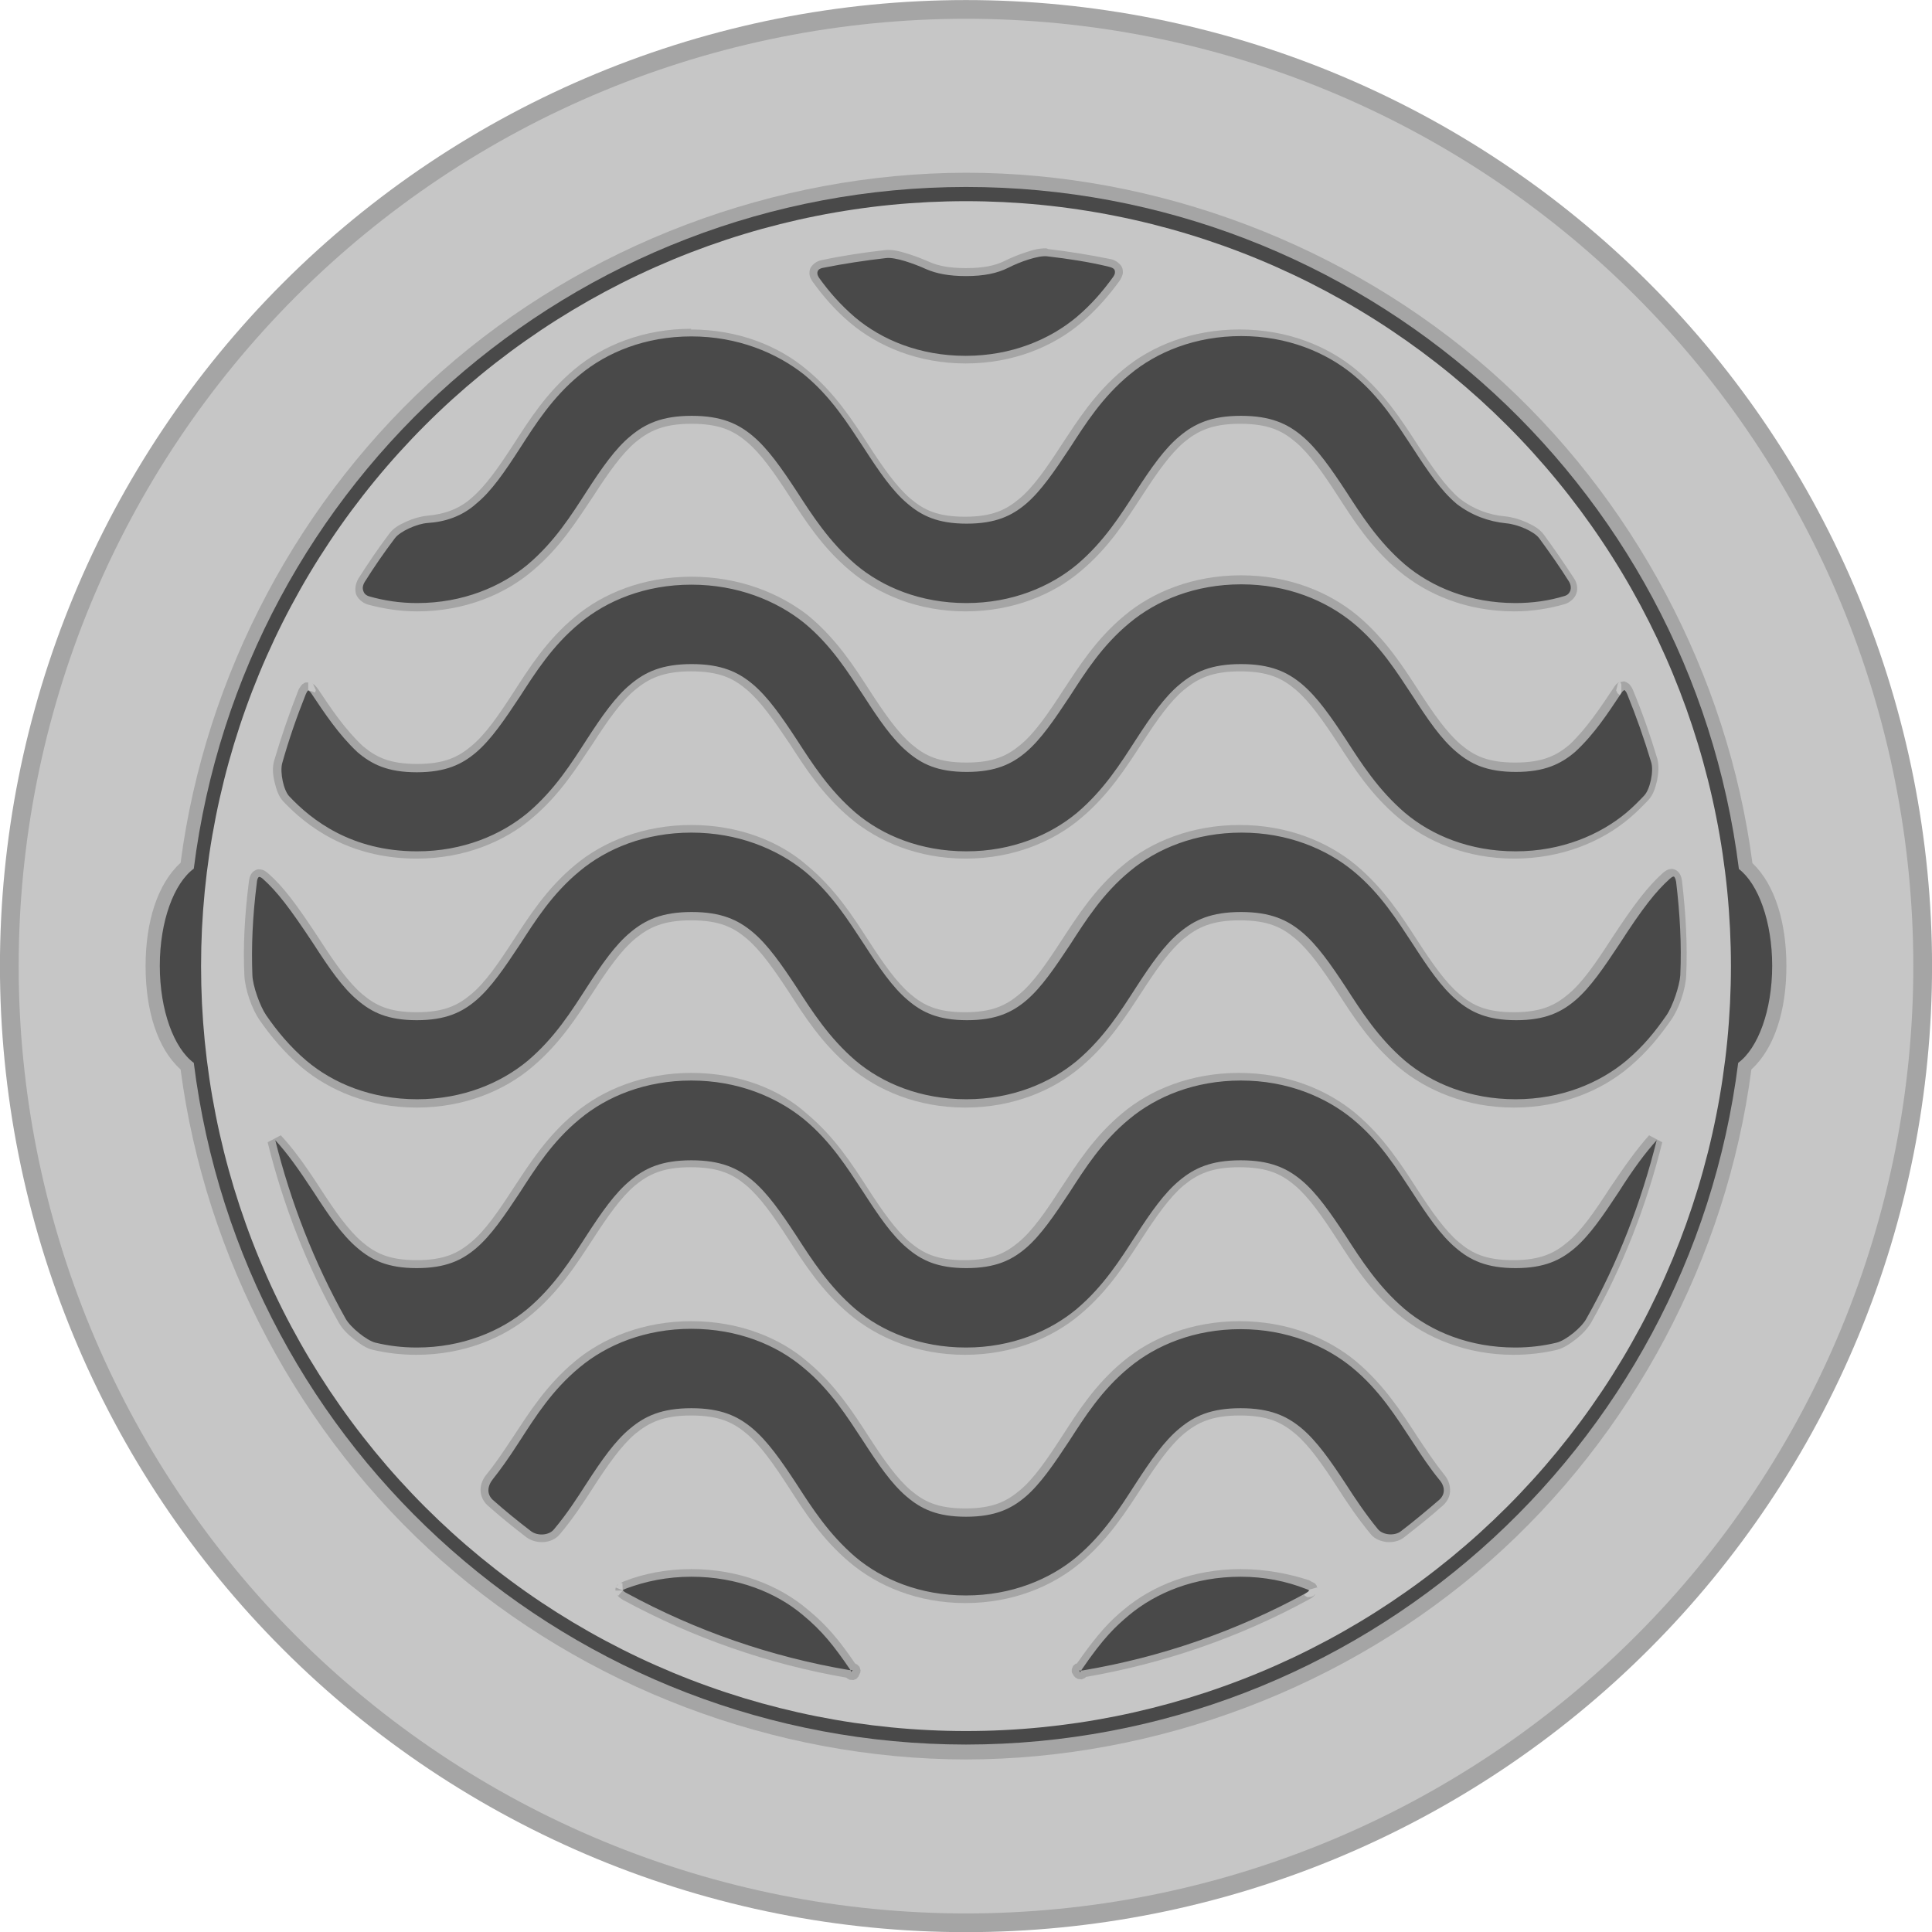 <svg xmlns="http://www.w3.org/2000/svg" xmlns:xlink="http://www.w3.org/1999/xlink" width="500" zoomAndPan="magnify" viewBox="0 0 375 375" height="500" preserveAspectRatio="xMidYMid meet" version="1.0"><path fill="#a5a5a5" d="M 375.008 187.52 C 375.008 190.59 374.934 193.656 374.781 196.723 C 374.633 199.785 374.406 202.844 374.105 205.898 C 373.805 208.953 373.43 212 372.977 215.035 C 372.527 218.07 372.004 221.094 371.406 224.102 C 370.805 227.113 370.133 230.105 369.387 233.082 C 368.641 236.059 367.824 239.016 366.934 241.953 C 366.043 244.887 365.082 247.801 364.047 250.691 C 363.012 253.578 361.91 256.441 360.734 259.277 C 359.559 262.113 358.316 264.918 357.004 267.691 C 355.691 270.465 354.312 273.207 352.867 275.91 C 351.422 278.617 349.906 281.289 348.332 283.918 C 346.754 286.551 345.109 289.145 343.406 291.695 C 341.703 294.246 339.934 296.754 338.105 299.219 C 336.277 301.684 334.391 304.102 332.445 306.477 C 330.496 308.848 328.496 311.172 326.434 313.445 C 324.371 315.719 322.258 317.938 320.086 320.109 C 317.918 322.277 315.695 324.395 313.422 326.457 C 311.148 328.516 308.824 330.52 306.453 332.465 C 304.082 334.414 301.664 336.301 299.199 338.129 C 296.734 339.957 294.223 341.723 291.672 343.43 C 289.121 345.133 286.531 346.773 283.898 348.352 C 281.266 349.93 278.598 351.441 275.891 352.887 C 273.184 354.336 270.441 355.715 267.668 357.027 C 264.895 358.34 262.09 359.582 259.254 360.758 C 256.418 361.93 253.559 363.035 250.668 364.066 C 247.777 365.102 244.867 366.062 241.93 366.957 C 238.992 367.848 236.035 368.664 233.059 369.41 C 230.082 370.156 227.09 370.828 224.078 371.426 C 221.07 372.023 218.047 372.551 215.012 373 C 211.977 373.449 208.93 373.824 205.879 374.125 C 202.824 374.426 199.766 374.652 196.699 374.805 C 193.633 374.953 190.566 375.027 187.5 375.027 C 184.43 375.027 181.363 374.953 178.297 374.805 C 175.234 374.652 172.172 374.426 169.121 374.125 C 166.066 373.824 163.02 373.449 159.984 373 C 156.949 372.551 153.926 372.023 150.918 371.426 C 147.906 370.828 144.914 370.156 141.938 369.41 C 138.961 368.664 136.004 367.848 133.066 366.957 C 130.133 366.062 127.219 365.102 124.328 364.066 C 121.438 363.035 118.578 361.93 115.742 360.758 C 112.906 359.582 110.102 358.34 107.328 357.027 C 104.555 355.715 101.812 354.336 99.109 352.887 C 96.402 351.441 93.73 349.93 91.102 348.352 C 88.469 346.773 85.875 345.133 83.324 343.43 C 80.773 341.723 78.266 339.957 75.801 338.129 C 73.336 336.301 70.918 334.414 68.543 332.465 C 66.172 330.52 63.848 328.516 61.574 326.457 C 59.301 324.395 57.078 322.277 54.91 320.109 C 52.738 317.938 50.625 315.719 48.562 313.445 C 46.504 311.172 44.5 308.848 42.551 306.477 C 40.605 304.102 38.719 301.684 36.891 299.219 C 35.062 296.754 33.297 294.246 31.59 291.695 C 29.887 289.145 28.246 286.551 26.668 283.918 C 25.09 281.289 23.578 278.617 22.129 275.91 C 20.684 273.207 19.305 270.465 17.992 267.691 C 16.68 264.918 15.438 262.113 14.262 259.277 C 13.09 256.441 11.984 253.578 10.949 250.691 C 9.918 247.801 8.953 244.887 8.062 241.953 C 7.172 239.016 6.355 236.059 5.609 233.082 C 4.863 230.105 4.191 227.113 3.594 224.102 C 2.992 221.094 2.469 218.07 2.02 215.035 C 1.57 212 1.195 208.953 0.895 205.898 C 0.594 202.844 0.367 199.785 0.215 196.723 C 0.066 193.656 -0.012 190.59 -0.012 187.52 C -0.012 184.453 0.066 181.387 0.215 178.32 C 0.367 175.254 0.594 172.195 0.895 169.141 C 1.195 166.086 1.57 163.043 2.02 160.008 C 2.469 156.973 2.992 153.949 3.594 150.938 C 4.191 147.93 4.863 144.938 5.609 141.961 C 6.355 138.984 7.172 136.027 8.062 133.09 C 8.953 130.152 9.918 127.238 10.949 124.352 C 11.984 121.461 13.09 118.598 14.262 115.766 C 15.438 112.93 16.68 110.125 17.992 107.352 C 19.305 104.574 20.684 101.836 22.129 99.129 C 23.578 96.422 25.09 93.754 26.668 91.121 C 28.246 88.488 29.887 85.898 31.59 83.348 C 33.297 80.793 35.062 78.285 36.891 75.82 C 38.719 73.355 40.605 70.938 42.551 68.566 C 44.5 66.195 46.504 63.871 48.562 61.598 C 50.625 59.324 52.738 57.102 54.91 54.934 C 57.078 52.762 59.301 50.645 61.574 48.586 C 63.848 46.523 66.172 44.52 68.543 42.574 C 70.918 40.629 73.336 38.738 75.801 36.91 C 78.266 35.086 80.773 33.316 83.324 31.613 C 85.875 29.906 88.469 28.266 91.102 26.688 C 93.73 25.109 96.402 23.598 99.109 22.152 C 101.812 20.707 104.555 19.328 107.328 18.016 C 110.102 16.703 112.906 15.461 115.742 14.285 C 118.578 13.109 121.438 12.008 124.328 10.973 C 127.219 9.938 130.133 8.977 133.066 8.086 C 136.004 7.195 138.961 6.375 141.938 5.633 C 144.914 4.887 147.906 4.215 150.918 3.613 C 153.926 3.016 156.949 2.492 159.984 2.043 C 163.02 1.59 166.066 1.215 169.121 0.914 C 172.172 0.613 175.234 0.387 178.297 0.238 C 181.363 0.086 184.43 0.012 187.5 0.012 C 190.566 0.012 193.633 0.086 196.699 0.238 C 199.766 0.387 202.824 0.613 205.879 0.914 C 208.93 1.215 211.977 1.59 215.012 2.043 C 218.047 2.492 221.07 3.016 224.078 3.613 C 227.09 4.215 230.082 4.887 233.059 5.633 C 236.035 6.375 238.992 7.195 241.93 8.086 C 244.867 8.977 247.777 9.938 250.668 10.973 C 253.559 12.008 256.418 13.109 259.254 14.285 C 262.09 15.461 264.895 16.703 267.668 18.016 C 270.441 19.328 273.184 20.707 275.891 22.152 C 278.598 23.598 281.266 25.109 283.898 26.688 C 286.531 28.266 289.121 29.906 291.672 31.613 C 294.223 33.316 296.734 35.086 299.199 36.91 C 301.664 38.738 304.082 40.629 306.453 42.574 C 308.824 44.52 311.148 46.523 313.422 48.586 C 315.695 50.648 317.918 52.762 320.086 54.934 C 322.258 57.102 324.371 59.324 326.434 61.598 C 328.496 63.871 330.496 66.195 332.445 68.566 C 334.391 70.938 336.277 73.355 338.105 75.82 C 339.934 78.285 341.703 80.793 343.406 83.348 C 345.109 85.898 346.754 88.488 348.332 91.121 C 349.906 93.754 351.422 96.422 352.867 99.129 C 354.312 101.836 355.691 104.574 357.004 107.352 C 358.316 110.125 359.559 112.93 360.734 115.766 C 361.91 118.598 363.012 121.461 364.047 124.352 C 365.082 127.238 366.043 130.152 366.934 133.09 C 367.824 136.027 368.641 138.984 369.387 141.961 C 370.133 144.938 370.805 147.93 371.406 150.938 C 372.004 153.949 372.527 156.973 372.977 160.008 C 373.43 163.043 373.805 166.086 374.105 169.141 C 374.406 172.195 374.633 175.254 374.781 178.32 C 374.934 181.387 375.008 184.453 375.008 187.52 Z M 375.008 187.52 " fill-opacity="1" fill-rule="nonzero"/><path fill="#c6c6c6" d="M 371.371 187.52 C 371.371 190.531 371.301 193.535 371.152 196.543 C 371.004 199.547 370.781 202.547 370.488 205.543 C 370.191 208.539 369.824 211.523 369.383 214.5 C 368.941 217.477 368.426 220.441 367.84 223.391 C 367.254 226.344 366.594 229.277 365.863 232.199 C 365.133 235.117 364.328 238.016 363.457 240.895 C 362.582 243.777 361.637 246.633 360.625 249.465 C 359.609 252.301 358.527 255.105 357.375 257.887 C 356.227 260.668 355.004 263.418 353.719 266.137 C 352.434 268.855 351.078 271.543 349.66 274.199 C 348.242 276.852 346.762 279.469 345.211 282.051 C 343.664 284.633 342.055 287.172 340.383 289.676 C 338.711 292.176 336.98 294.637 335.188 297.055 C 333.395 299.473 331.543 301.844 329.637 304.168 C 327.727 306.496 325.762 308.773 323.742 311.004 C 321.719 313.234 319.645 315.41 317.516 317.539 C 315.391 319.668 313.211 321.742 310.98 323.762 C 308.75 325.781 306.473 327.75 304.148 329.656 C 301.82 331.566 299.449 333.418 297.031 335.211 C 294.617 337.004 292.156 338.734 289.652 340.406 C 287.152 342.078 284.609 343.688 282.027 345.234 C 279.449 346.781 276.832 348.266 274.176 349.684 C 271.523 351.102 268.836 352.453 266.113 353.742 C 263.395 355.027 260.645 356.246 257.863 357.398 C 255.086 358.551 252.277 359.633 249.445 360.645 C 246.609 361.66 243.754 362.605 240.875 363.477 C 237.996 364.352 235.094 365.152 232.176 365.883 C 229.258 366.617 226.32 367.273 223.371 367.863 C 220.418 368.449 217.457 368.965 214.477 369.406 C 211.5 369.848 208.516 370.215 205.52 370.508 C 202.527 370.805 199.527 371.027 196.52 371.172 C 193.516 371.32 190.508 371.395 187.5 371.395 C 184.488 371.395 181.48 371.32 178.477 371.172 C 175.469 371.027 172.469 370.805 169.477 370.508 C 166.48 370.215 163.496 369.848 160.52 369.406 C 157.543 368.965 154.578 368.449 151.625 367.863 C 148.676 367.273 145.738 366.617 142.82 365.883 C 139.902 365.152 137.004 364.352 134.121 363.477 C 131.242 362.605 128.387 361.66 125.555 360.645 C 122.719 359.633 119.914 358.551 117.133 357.398 C 114.352 356.246 111.602 355.027 108.883 353.742 C 106.16 352.453 103.477 351.102 100.82 349.684 C 98.168 348.266 95.551 346.781 92.969 345.234 C 90.387 343.688 87.844 342.078 85.344 340.406 C 82.84 338.734 80.383 337.004 77.965 335.211 C 75.547 333.418 73.176 331.566 70.852 329.656 C 68.523 327.75 66.246 325.781 64.016 323.762 C 61.785 321.742 59.609 319.668 57.48 317.539 C 55.352 315.41 53.277 313.234 51.258 311.004 C 49.234 308.773 47.27 306.496 45.363 304.168 C 43.453 301.844 41.602 299.473 39.809 297.055 C 38.016 294.637 36.285 292.176 34.613 289.676 C 32.941 287.172 31.332 284.633 29.785 282.051 C 28.238 279.469 26.754 276.852 25.336 274.199 C 23.918 271.543 22.566 268.855 21.277 266.137 C 19.992 263.418 18.773 260.668 17.621 257.887 C 16.469 255.105 15.387 252.301 14.371 249.465 C 13.359 246.633 12.414 243.777 11.543 240.895 C 10.668 238.016 9.867 235.117 9.133 232.199 C 8.402 229.277 7.746 226.344 7.156 223.391 C 6.57 220.441 6.055 217.477 5.613 214.5 C 5.172 211.523 4.805 208.539 4.508 205.543 C 4.215 202.547 3.992 199.547 3.844 196.543 C 3.699 193.535 3.625 190.531 3.625 187.52 C 3.625 184.512 3.699 181.504 3.844 178.5 C 3.992 175.492 4.215 172.492 4.508 169.496 C 4.805 166.504 5.172 163.516 5.613 160.539 C 6.055 157.562 6.57 154.602 7.156 151.648 C 7.746 148.695 8.402 145.762 9.133 142.844 C 9.867 139.922 10.668 137.023 11.543 134.145 C 12.414 131.266 13.359 128.41 14.371 125.574 C 15.387 122.742 16.469 119.934 17.621 117.156 C 18.773 114.375 19.992 111.625 21.277 108.902 C 22.566 106.184 23.918 103.496 25.336 100.844 C 26.754 98.188 28.238 95.57 29.785 92.988 C 31.332 90.41 32.941 87.867 34.613 85.367 C 36.285 82.863 38.016 80.402 39.809 77.988 C 41.602 75.57 43.453 73.199 45.363 70.871 C 47.27 68.547 49.234 66.27 51.258 64.039 C 53.277 61.809 55.352 59.629 57.48 57.5 C 59.609 55.375 61.785 53.301 64.016 51.277 C 66.246 49.258 68.523 47.293 70.852 45.383 C 73.176 43.477 75.547 41.625 77.965 39.832 C 80.383 38.039 82.84 36.305 85.344 34.633 C 87.844 32.961 90.387 31.352 92.969 29.805 C 95.551 28.258 98.168 26.777 100.82 25.359 C 103.477 23.938 106.16 22.586 108.883 21.301 C 111.602 20.012 114.352 18.793 117.133 17.645 C 119.914 16.492 122.719 15.41 125.555 14.395 C 128.387 13.383 131.242 12.438 134.121 11.562 C 137.004 10.691 139.902 9.887 142.82 9.156 C 145.738 8.426 148.676 7.766 151.625 7.18 C 154.578 6.594 157.543 6.078 160.52 5.637 C 163.496 5.195 166.48 4.828 169.477 4.531 C 172.469 4.238 175.469 4.016 178.477 3.867 C 181.48 3.719 184.488 3.645 187.5 3.645 C 190.508 3.645 193.516 3.719 196.52 3.867 C 199.527 4.016 202.527 4.238 205.52 4.531 C 208.516 4.828 211.5 5.195 214.477 5.637 C 217.457 6.078 220.418 6.594 223.371 7.18 C 226.32 7.766 229.258 8.426 232.176 9.156 C 235.094 9.887 237.996 10.691 240.875 11.562 C 243.754 12.438 246.609 13.383 249.445 14.395 C 252.277 15.41 255.086 16.492 257.863 17.645 C 260.645 18.793 263.395 20.012 266.113 21.301 C 268.836 22.586 271.523 23.938 274.176 25.359 C 276.832 26.777 279.449 28.258 282.027 29.805 C 284.609 31.352 287.152 32.961 289.652 34.633 C 292.156 36.305 294.617 38.039 297.031 39.832 C 299.449 41.625 301.82 43.473 304.148 45.383 C 306.473 47.293 308.75 49.258 310.98 51.277 C 313.211 53.301 315.391 55.375 317.516 57.5 C 319.645 59.629 321.719 61.809 323.742 64.039 C 325.762 66.27 327.727 68.547 329.637 70.871 C 331.543 73.199 333.395 75.57 335.188 77.988 C 336.98 80.402 338.711 82.863 340.383 85.367 C 342.055 87.867 343.664 90.41 345.211 92.988 C 346.762 95.57 348.242 98.188 349.66 100.844 C 351.078 103.496 352.434 106.184 353.719 108.902 C 355.004 111.625 356.227 114.375 357.375 117.156 C 358.527 119.934 359.609 122.742 360.625 125.574 C 361.637 128.41 362.582 131.266 363.457 134.145 C 364.328 137.023 365.133 139.922 365.863 142.844 C 366.594 145.762 367.254 148.695 367.84 151.648 C 368.426 154.602 368.941 157.562 369.383 160.539 C 369.824 163.516 370.191 166.504 370.488 169.496 C 370.781 172.492 371.004 175.492 371.152 178.5 C 371.301 181.504 371.371 184.512 371.371 187.52 Z M 371.371 187.52 " fill-opacity="1" fill-rule="nonzero"/><path fill="#a5a5a5" d="M 187.5 33.527 C 150.414 33.598 113.531 47.527 85.734 72.094 C 58.141 96.457 39.832 130.984 35.055 167.465 C 30.547 171.57 28.258 178.973 28.258 187.52 C 28.258 196.137 30.547 203.539 35.055 207.578 C 39.832 244.055 58.207 278.582 85.734 302.945 C 113.531 327.512 150.414 341.445 187.5 341.512 C 224.582 341.445 261.465 327.512 289.262 302.945 C 316.855 278.582 335.164 244.055 339.941 207.578 C 344.453 203.473 346.738 196.066 346.738 187.52 C 346.738 179.039 344.52 171.703 340.145 167.531 C 335.367 131.051 316.992 96.457 289.398 72.094 C 261.531 47.527 224.582 33.527 187.5 33.527 Z M 187.5 33.527 " fill-opacity="1" fill-rule="nonzero"/><path fill="#494949" d="M 187.5 36.289 C 111.379 36.355 47.168 93.094 37.613 168.609 C 33.777 171.434 31.016 178.77 31.016 187.453 C 31.016 196.137 33.777 203.473 37.613 206.297 C 47.102 281.879 111.309 338.551 187.5 338.617 C 263.621 338.551 327.828 281.812 337.383 206.297 C 341.223 203.473 343.98 196.137 343.98 187.453 C 343.98 178.906 341.289 171.57 337.52 168.676 C 328.027 93.094 263.754 36.289 187.5 36.289 Z M 187.5 36.289 " fill-opacity="1" fill-rule="nonzero"/><path fill="#c6c6c6" d="M 335.973 187.52 C 335.973 189.949 335.91 192.379 335.793 194.805 C 335.672 197.234 335.496 199.656 335.258 202.074 C 335.02 204.492 334.719 206.902 334.363 209.305 C 334.008 211.711 333.594 214.102 333.117 216.484 C 332.645 218.871 332.113 221.238 331.523 223.598 C 330.93 225.953 330.285 228.293 329.578 230.621 C 328.871 232.945 328.109 235.25 327.293 237.539 C 326.473 239.828 325.598 242.094 324.668 244.34 C 323.738 246.582 322.754 248.805 321.715 251 C 320.676 253.195 319.586 255.367 318.441 257.512 C 317.293 259.652 316.098 261.766 314.848 263.852 C 313.598 265.934 312.301 267.988 310.949 270.008 C 309.598 272.027 308.199 274.016 306.754 275.965 C 305.305 277.918 303.812 279.832 302.27 281.711 C 300.727 283.59 299.141 285.43 297.508 287.23 C 295.879 289.027 294.203 290.789 292.484 292.508 C 290.766 294.223 289.008 295.898 287.207 297.531 C 285.406 299.164 283.566 300.75 281.688 302.293 C 279.809 303.832 277.895 305.328 275.945 306.773 C 273.992 308.223 272.004 309.621 269.984 310.973 C 267.965 312.32 265.914 313.621 263.828 314.871 C 261.746 316.117 259.633 317.316 257.488 318.461 C 255.344 319.605 253.176 320.699 250.98 321.738 C 248.781 322.777 246.562 323.762 244.316 324.691 C 242.07 325.621 239.805 326.496 237.516 327.312 C 235.23 328.133 232.922 328.895 230.598 329.602 C 228.273 330.305 225.93 330.953 223.574 331.543 C 221.219 332.133 218.848 332.668 216.465 333.141 C 214.082 333.613 211.688 334.031 209.285 334.387 C 206.879 334.742 204.469 335.039 202.051 335.277 C 199.633 335.516 197.211 335.695 194.785 335.812 C 192.355 335.934 189.93 335.992 187.5 335.992 C 185.07 335.992 182.641 335.934 180.215 335.812 C 177.785 335.695 175.363 335.516 172.945 335.277 C 170.527 335.039 168.117 334.742 165.715 334.387 C 163.309 334.031 160.918 333.613 158.531 333.141 C 156.148 332.668 153.781 332.133 151.422 331.543 C 149.066 330.953 146.723 330.305 144.398 329.602 C 142.074 328.895 139.766 328.133 137.48 327.312 C 135.191 326.496 132.926 325.621 130.68 324.691 C 128.438 323.762 126.215 322.777 124.02 321.738 C 121.82 320.699 119.652 319.605 117.508 318.461 C 115.367 317.316 113.254 316.117 111.168 314.871 C 109.086 313.621 107.031 312.32 105.012 310.973 C 102.992 309.621 101.004 308.223 99.055 306.773 C 97.102 305.328 95.188 303.832 93.309 302.293 C 91.43 300.75 89.59 299.164 87.789 297.531 C 85.988 295.898 84.23 294.223 82.512 292.508 C 80.793 290.789 79.121 289.027 77.488 287.23 C 75.855 285.43 74.27 283.59 72.727 281.711 C 71.188 279.832 69.691 277.918 68.246 275.965 C 66.797 274.016 65.398 272.027 64.047 270.008 C 62.699 267.988 61.398 265.934 60.148 263.852 C 58.898 261.766 57.703 259.652 56.559 257.512 C 55.41 255.367 54.32 253.195 53.281 251 C 52.242 248.805 51.258 246.582 50.328 244.34 C 49.398 242.094 48.523 239.828 47.707 237.539 C 46.887 235.25 46.125 232.945 45.418 230.621 C 44.715 228.293 44.066 225.953 43.477 223.598 C 42.887 221.238 42.352 218.871 41.879 216.484 C 41.406 214.102 40.988 211.711 40.633 209.305 C 40.277 206.902 39.98 204.492 39.742 202.074 C 39.504 199.656 39.324 197.234 39.203 194.805 C 39.086 192.379 39.027 189.949 39.027 187.52 C 39.027 185.09 39.086 182.664 39.203 180.234 C 39.324 177.809 39.504 175.387 39.742 172.969 C 39.98 170.551 40.277 168.137 40.633 165.734 C 40.988 163.332 41.406 160.938 41.879 158.555 C 42.352 156.172 42.887 153.801 43.477 151.445 C 44.066 149.086 44.715 146.746 45.418 144.422 C 46.125 142.098 46.887 139.789 47.707 137.5 C 48.523 135.215 49.398 132.949 50.328 130.703 C 51.258 128.457 52.242 126.238 53.281 124.039 C 54.32 121.844 55.41 119.676 56.559 117.531 C 57.703 115.387 58.898 113.273 60.148 111.191 C 61.398 109.105 62.699 107.055 64.047 105.035 C 65.398 103.012 66.797 101.027 68.246 99.074 C 69.691 97.125 71.188 95.207 72.727 93.332 C 74.27 91.453 75.855 89.613 77.488 87.812 C 79.121 86.012 80.793 84.254 82.512 82.535 C 84.23 80.816 85.988 79.141 87.789 77.508 C 89.59 75.879 91.43 74.293 93.309 72.75 C 95.188 71.207 97.102 69.715 99.055 68.266 C 101.004 66.82 102.992 65.422 105.012 64.07 C 107.031 62.719 109.086 61.422 111.168 60.172 C 113.254 58.922 115.367 57.727 117.508 56.578 C 119.652 55.434 121.82 54.34 124.02 53.305 C 126.215 52.266 128.438 51.281 130.68 50.352 C 132.926 49.418 135.191 48.547 137.48 47.727 C 139.766 46.91 142.074 46.145 144.398 45.441 C 146.723 44.734 149.066 44.09 151.422 43.496 C 153.781 42.906 156.148 42.375 158.531 41.902 C 160.918 41.426 163.309 41.012 165.715 40.656 C 168.117 40.297 170.527 40 172.945 39.762 C 175.363 39.523 177.785 39.348 180.215 39.227 C 182.641 39.109 185.07 39.047 187.5 39.047 C 189.93 39.047 192.355 39.109 194.785 39.227 C 197.211 39.348 199.633 39.523 202.051 39.762 C 204.469 40 206.879 40.297 209.285 40.656 C 211.688 41.012 214.082 41.426 216.465 41.902 C 218.848 42.375 221.219 42.906 223.574 43.496 C 225.93 44.09 228.273 44.734 230.598 45.441 C 232.922 46.145 235.23 46.91 237.516 47.727 C 239.805 48.547 242.07 49.418 244.316 50.352 C 246.562 51.281 248.781 52.266 250.98 53.305 C 253.176 54.34 255.344 55.434 257.488 56.578 C 259.633 57.727 261.746 58.922 263.828 60.172 C 265.914 61.422 267.965 62.719 269.984 64.07 C 272.004 65.422 273.992 66.82 275.945 68.266 C 277.895 69.715 279.809 71.207 281.688 72.75 C 283.566 74.293 285.406 75.879 287.207 77.508 C 289.008 79.141 290.766 80.816 292.484 82.535 C 294.203 84.254 295.879 86.012 297.508 87.812 C 299.141 89.613 300.727 91.453 302.27 93.332 C 303.812 95.207 305.305 97.125 306.754 99.074 C 308.199 101.027 309.598 103.012 310.949 105.035 C 312.301 107.055 313.598 109.105 314.848 111.191 C 316.098 113.273 317.293 115.387 318.441 117.531 C 319.586 119.676 320.676 121.844 321.715 124.039 C 322.754 126.238 323.738 128.457 324.668 130.703 C 325.598 132.949 326.473 135.215 327.293 137.5 C 328.109 139.789 328.871 142.098 329.578 144.422 C 330.285 146.746 330.93 149.086 331.523 151.445 C 332.113 153.801 332.645 156.172 333.117 158.555 C 333.594 160.938 334.008 163.332 334.363 165.734 C 334.719 168.137 335.02 170.551 335.258 172.969 C 335.496 175.387 335.672 177.809 335.793 180.234 C 335.91 182.664 335.973 185.09 335.973 187.52 Z M 335.973 187.52 " fill-opacity="1" fill-rule="nonzero"/><path fill="#a5a5a5" d="M 119.992 307.523 C 119.926 307.523 119.926 307.59 119.859 307.59 C 119.789 307.656 119.723 307.727 119.656 307.859 C 119.723 307.793 119.859 307.656 119.859 307.656 C 119.859 307.656 119.926 307.59 119.992 307.523 Z M 119.992 307.523 " fill-opacity="1" fill-rule="nonzero"/><path fill="#a5a5a5" d="M 240.805 304.562 C 231.516 304.562 223.641 307.793 218.188 312.371 C 215.633 314.457 213.207 316.879 209.035 322.867 C 208.969 322.938 208.766 322.938 208.766 322.938 C 208.766 322.938 208.297 323.34 208.297 323.34 C 208.297 323.34 208.027 324.012 208.027 324.012 C 208.027 324.012 208.027 324.551 208.027 324.551 C 208.027 324.551 208.094 324.754 208.16 324.82 C 208.227 324.887 208.227 324.953 208.227 324.953 C 208.297 325.09 208.297 325.09 208.363 325.09 C 208.363 325.09 208.363 325.156 208.43 325.293 C 208.43 325.359 208.496 325.359 208.566 325.426 C 208.633 325.492 208.766 325.629 208.766 325.629 C 208.766 325.629 209.238 325.898 209.238 325.898 C 209.238 325.898 209.977 325.965 209.977 325.965 C 209.977 325.965 210.582 325.695 210.582 325.695 C 210.582 325.695 210.719 325.562 210.785 325.492 C 225.93 322.867 240.602 317.82 254.129 310.418 C 254.668 310.148 255.004 309.879 255.207 309.543 C 255.273 309.477 255.273 309.477 255.273 309.406 C 255.207 309.477 255.141 309.543 255.141 309.543 C 255.141 309.543 254.938 309.746 254.938 309.746 C 254.938 309.746 254.535 309.945 254.535 309.945 C 254.535 309.945 253.793 310.012 253.793 310.012 C 253.793 310.012 253.523 309.879 253.32 309.746 C 253.254 309.676 253.121 309.609 253.121 309.609 C 253.121 309.609 253.121 309.609 253.121 309.543 C 253.188 309.477 254.195 308.531 254.195 308.531 C 254.195 308.531 255.609 308.129 255.609 308.129 C 255.609 308.195 255.609 308.262 255.676 308.262 C 255.676 308.262 255.609 307.996 255.609 307.996 C 255.609 307.996 255.543 307.727 255.543 307.727 C 255.543 307.727 255.207 307.32 255.207 307.32 C 255.207 307.32 254.668 307.051 254.535 306.984 C 254.398 306.918 254.266 306.781 254.062 306.715 C 250.09 305.438 245.648 304.562 240.805 304.562 Z M 240.805 304.562 " fill-opacity="1" fill-rule="nonzero"/><path fill="#a5a5a5" d="M 134.195 304.562 C 129.348 304.562 124.906 305.438 121.004 306.984 C 120.664 307.121 120.531 307.254 120.328 307.391 C 120.398 307.391 120.398 307.32 120.398 307.32 L 120.801 307.254 C 120.801 307.254 120.867 308.531 120.867 308.668 C 120.867 308.668 119.59 308.195 119.523 308.129 C 119.523 308.062 119.523 308.062 119.59 307.996 C 119.59 307.996 119.523 308.062 119.523 308.129 C 119.523 308.129 119.453 308.398 119.453 308.398 C 119.453 308.398 119.453 308.602 119.453 308.602 C 119.453 308.801 119.453 308.668 119.453 308.668 C 119.453 308.668 119.453 308.734 119.453 308.734 C 119.453 308.734 120.801 308.734 120.867 308.734 C 120.734 308.871 119.992 309.746 119.992 309.746 C 119.992 309.746 119.859 309.609 119.859 309.609 C 119.859 309.609 119.859 309.543 119.789 309.543 C 119.859 309.609 119.859 309.609 119.859 309.676 C 120.059 309.945 120.465 310.281 120.934 310.551 C 134.465 317.887 149.066 323.004 164.277 325.629 C 164.348 325.695 164.414 325.762 164.414 325.762 C 164.414 325.762 164.883 326.031 164.883 326.031 C 164.883 326.031 165.625 326.098 165.625 326.098 C 165.625 326.098 166.164 325.898 166.164 325.898 C 166.164 325.898 166.434 325.695 166.434 325.629 C 166.434 325.629 166.5 325.492 166.566 325.492 C 166.703 325.293 166.703 325.293 166.703 325.223 C 166.703 325.223 166.703 325.223 166.77 325.09 C 166.77 325.023 166.836 325.023 166.836 324.953 C 166.836 324.887 166.973 324.688 166.973 324.688 C 166.973 324.688 167.039 324.215 167.039 324.215 C 167.039 324.215 166.836 323.543 166.836 323.543 C 166.836 323.543 166.363 323.07 166.363 323.07 C 166.363 323.07 166.027 322.938 165.961 322.867 C 163 318.492 160.508 315.465 156.809 312.438 C 151.355 307.793 143.48 304.562 134.195 304.562 Z M 134.195 304.562 " fill-opacity="1" fill-rule="nonzero"/><path fill="#a5a5a5" d="M 134.195 256.441 C 124.906 256.441 117.031 259.672 111.578 264.246 C 106.062 268.824 102.695 274.207 99.668 278.785 C 97.379 282.285 95.762 284.574 94.484 286.121 C 93.746 286.996 93.273 288.074 93.273 289.148 C 93.273 290.293 93.746 291.371 94.617 292.18 C 97.043 294.332 99.602 296.418 102.156 298.371 C 103.168 299.109 104.379 299.379 105.523 299.312 C 106.668 299.246 107.879 298.773 108.688 297.766 C 111.242 294.734 113.262 291.641 115.078 288.812 C 118.039 284.234 120.598 280.602 123.289 278.312 C 125.914 276.16 128.676 274.746 134.125 274.746 C 139.578 274.746 142.336 276.094 144.961 278.312 C 147.656 280.602 150.211 284.234 153.172 288.812 C 156.137 293.391 159.5 298.707 164.953 303.281 C 170.402 307.859 178.145 311.156 187.363 311.156 C 196.586 311.156 204.391 307.859 209.777 303.281 C 215.227 298.707 218.594 293.32 221.555 288.812 C 224.516 284.234 227.074 280.602 229.766 278.312 C 232.391 276.16 235.148 274.746 240.602 274.746 C 246.121 274.746 248.812 276.094 251.438 278.312 C 254.129 280.602 256.688 284.234 259.648 288.812 C 261.465 291.641 263.484 294.668 266.043 297.766 C 266.852 298.773 268.062 299.176 269.207 299.312 C 270.352 299.379 271.562 299.176 272.57 298.371 C 275.129 296.352 277.688 294.332 280.109 292.18 C 280.984 291.371 281.523 290.293 281.453 289.148 C 281.453 288.004 280.984 286.996 280.242 286.121 C 278.562 284.035 276.945 281.609 275.062 278.785 C 272.102 274.207 268.668 268.824 263.215 264.246 C 257.695 259.672 249.891 256.441 240.602 256.441 C 231.312 256.441 223.438 259.672 217.988 264.246 C 212.469 268.824 209.102 274.207 206.141 278.785 C 203.18 283.359 200.621 287.062 197.93 289.285 C 195.375 291.438 192.68 292.785 187.363 292.785 C 181.98 292.785 179.355 291.438 176.797 289.285 C 174.105 286.996 171.547 283.359 168.586 278.785 C 165.625 274.207 162.191 268.824 156.672 264.246 C 151.355 259.672 143.48 256.441 134.195 256.441 Z M 134.195 256.441 " fill-opacity="1" fill-rule="nonzero"/><path fill="#a5a5a5" d="M 134.195 208.25 C 124.906 208.25 117.031 211.48 111.578 216.059 C 106.062 220.633 102.695 226.02 99.668 230.594 C 96.707 235.172 94.148 238.875 91.457 241.094 C 88.898 243.246 86.207 244.594 80.891 244.594 C 75.504 244.594 72.879 243.246 70.324 241.094 C 67.629 238.805 65.074 235.172 62.113 230.594 C 59.016 225.816 56.863 222.922 54.508 220.363 L 51.949 221.711 C 54.977 233.961 59.555 245.738 65.746 256.707 C 66.418 257.922 67.496 258.996 68.707 259.938 C 69.918 260.883 71.129 261.758 72.477 262.027 C 75.102 262.633 77.859 262.969 80.82 262.969 C 90.043 262.969 97.852 259.672 103.234 255.094 C 108.688 250.516 112.051 245.133 115.012 240.625 C 117.973 236.047 120.531 232.41 123.223 230.125 C 125.848 227.969 128.609 226.559 134.059 226.559 C 139.512 226.559 142.27 227.902 144.895 230.125 C 147.586 232.414 150.145 236.047 153.105 240.625 C 156.066 245.199 159.434 250.516 164.883 255.094 C 170.336 259.672 178.074 262.969 187.297 262.969 C 196.516 262.969 204.324 259.672 209.707 255.094 C 215.16 250.516 218.527 245.133 221.488 240.625 C 224.449 236.047 227.008 232.41 229.699 230.125 C 232.324 227.969 235.082 226.559 240.535 226.559 C 246.055 226.559 248.746 227.902 251.371 230.125 C 254.062 232.414 256.621 236.047 259.582 240.625 C 262.543 245.199 265.906 250.516 271.359 255.094 C 276.812 259.672 284.617 262.969 293.773 262.969 C 296.734 262.969 299.492 262.633 302.117 262.027 C 303.465 261.688 304.676 260.883 305.887 259.938 C 307.098 258.996 308.176 257.852 308.848 256.707 C 315.039 245.738 319.617 233.895 322.645 221.711 L 320.086 220.363 C 317.801 222.922 315.645 225.883 312.48 230.594 C 309.52 235.172 306.965 238.875 304.27 241.094 C 301.715 243.246 299.02 244.594 293.703 244.594 C 288.32 244.594 285.695 243.246 283.137 241.094 C 280.445 238.805 277.887 235.172 274.926 230.594 C 271.965 226.02 268.531 220.633 263.082 216.059 C 257.562 211.48 249.754 208.25 240.465 208.25 C 231.18 208.25 223.305 211.48 217.852 216.059 C 212.332 220.633 208.969 226.02 205.941 230.594 C 202.977 235.172 200.422 238.875 197.73 241.094 C 195.172 243.246 192.48 244.594 187.16 244.594 C 181.777 244.594 179.152 243.246 176.594 241.094 C 173.902 238.805 171.344 235.172 168.383 230.594 C 165.422 226.02 161.992 220.633 156.473 216.059 C 151.355 211.48 143.48 208.25 134.195 208.25 Z M 134.195 208.25 " fill-opacity="1" fill-rule="nonzero"/><path fill="#a5a5a5" d="M 134.195 160.129 C 124.906 160.129 117.031 163.359 111.578 167.934 C 106.062 172.512 102.695 177.895 99.668 182.473 C 96.707 187.051 94.148 190.75 91.457 192.973 C 88.898 195.125 86.207 196.473 80.891 196.473 C 75.504 196.473 72.879 195.125 70.324 192.973 C 67.629 190.684 65.074 187.051 62.113 182.473 C 57.398 175.27 54.91 172.039 52.082 169.551 C 51.68 169.215 51.344 168.945 50.871 168.809 C 50.602 168.742 50.332 168.742 50.062 168.742 C 49.793 168.809 49.527 168.879 49.66 168.879 C 48.852 169.215 48.449 169.953 48.312 171.098 C 47.438 178.031 47.168 183.953 47.438 189.406 C 47.574 192.031 48.852 195.797 50.402 198.02 C 52.555 201.117 55.113 204.211 58.477 207.105 C 63.93 211.684 71.668 214.98 80.891 214.98 C 90.109 214.98 97.918 211.684 103.301 207.105 C 108.754 202.527 112.117 197.145 115.078 192.637 C 118.039 188.059 120.598 184.426 123.289 182.203 C 125.914 180.051 128.676 178.637 134.125 178.637 C 139.645 178.637 142.336 179.98 144.961 182.203 C 147.656 184.492 150.211 188.125 153.172 192.637 C 156.137 197.211 159.5 202.527 164.953 207.105 C 170.402 211.684 178.145 214.98 187.363 214.98 C 196.586 214.98 204.391 211.684 209.777 207.105 C 215.227 202.527 218.594 197.145 221.555 192.637 C 224.516 188.059 227.074 184.426 229.766 182.203 C 232.391 180.051 235.148 178.637 240.602 178.637 C 246.121 178.637 248.812 179.98 251.438 182.203 C 254.129 184.492 256.688 188.125 259.648 192.637 C 262.609 197.211 265.977 202.527 271.426 207.105 C 276.879 211.684 284.684 214.98 293.84 214.98 C 303.059 214.98 310.867 211.684 316.25 207.105 C 319.684 204.211 322.172 201.117 324.328 198.02 C 325.875 195.867 327.152 192.098 327.289 189.406 C 327.559 183.414 327.223 177.426 326.48 171.031 C 326.348 169.887 325.875 169.145 325.137 168.809 C 325.336 168.879 325 168.742 324.73 168.676 C 324.461 168.609 324.191 168.676 323.922 168.742 C 323.453 168.879 323.117 169.145 322.711 169.484 C 319.887 172.039 317.328 175.27 312.617 182.473 C 309.656 187.051 307.098 190.75 304.406 192.973 C 301.848 195.125 299.156 196.473 293.84 196.473 C 288.453 196.473 285.828 195.125 283.273 192.973 C 280.578 190.684 278.023 187.051 275.062 182.473 C 272.098 177.895 268.668 172.512 263.215 167.934 C 257.695 163.359 249.891 160.129 240.602 160.129 C 231.312 160.129 223.438 163.359 217.988 167.934 C 212.469 172.512 209.102 177.895 206.074 182.473 C 203.113 187.051 200.555 190.75 197.863 192.973 C 195.305 195.125 192.613 196.473 187.297 196.473 C 181.914 196.473 179.289 195.125 176.73 192.973 C 174.039 190.684 171.48 187.051 168.52 182.473 C 165.559 177.895 162.125 172.512 156.605 167.934 C 151.355 163.359 143.48 160.129 134.195 160.129 Z M 134.195 160.129 " fill-opacity="1" fill-rule="nonzero"/><path fill="#a5a5a5" d="M 134.195 111.938 C 134.125 111.938 134.059 111.938 133.992 111.938 C 124.77 112.004 117.031 115.168 111.578 119.746 C 106.062 124.32 102.695 129.707 99.734 134.281 C 96.773 138.859 94.215 142.562 91.523 144.781 C 88.965 146.938 86.273 148.281 80.957 148.281 C 75.57 148.281 72.949 146.938 70.391 144.781 C 66.957 141.551 64.332 137.648 61.773 133.812 C 61.438 133.34 61.168 133.004 60.832 132.801 C 60.766 132.801 60.766 132.801 60.699 132.734 C 60.699 132.734 60.629 132.734 60.629 132.668 C 60.699 132.668 60.699 132.734 60.699 132.734 L 60.766 132.801 L 61.305 133.945 C 61.305 133.945 61.238 134.148 61.168 134.418 L 59.824 133.945 C 59.824 133.945 59.824 132.465 59.824 132.465 L 59.352 132.465 L 59.148 132.531 C 59.148 132.531 59.148 132.531 59.082 132.531 C 59.016 132.602 58.812 132.801 58.68 132.938 C 58.812 132.801 58.879 132.734 58.879 132.668 C 58.812 132.734 58.68 132.801 58.613 132.871 C 58.543 132.938 58.543 133.004 58.477 133.07 L 58.41 133.07 C 58.41 133.07 58.41 133.141 58.41 133.141 C 58.207 133.406 58.004 133.676 57.871 134.082 C 56.121 138.523 54.574 143.031 53.227 147.609 C 52.824 148.957 52.957 150.367 53.293 151.781 C 53.633 153.195 54.035 154.543 54.977 155.551 C 59.418 160.262 67.562 166.656 80.891 166.656 C 90.109 166.656 97.918 163.359 103.301 158.781 C 108.754 154.203 112.051 148.82 115.078 144.312 C 118.039 139.734 120.598 136.102 123.289 133.879 C 125.914 131.727 128.676 130.312 134.125 130.312 C 139.645 130.312 142.336 131.656 144.961 133.879 C 147.656 136.168 150.211 139.801 153.242 144.312 C 156.203 148.887 159.566 154.203 165.02 158.781 C 170.469 163.359 178.211 166.656 187.43 166.656 C 196.652 166.656 204.461 163.359 209.844 158.781 C 215.297 154.203 218.66 148.82 221.621 144.312 C 224.582 139.734 227.141 136.102 229.832 133.879 C 232.457 131.727 235.219 130.312 240.668 130.312 C 246.188 130.312 248.879 131.656 251.504 133.879 C 254.195 136.168 256.754 139.801 259.715 144.312 C 262.676 148.887 266.043 154.203 271.492 158.781 C 276.945 163.359 284.684 166.656 293.906 166.656 C 303.125 166.656 310.934 163.359 316.316 158.781 C 317.664 157.637 318.809 156.492 319.953 155.281 C 320.895 154.273 321.297 152.926 321.637 151.512 C 321.906 150.098 322.039 148.688 321.703 147.34 C 320.355 142.832 318.809 138.387 316.992 134.012 C 316.789 133.477 316.52 133.141 316.25 132.801 C 316.117 132.668 315.98 132.602 315.848 132.531 C 315.848 132.531 315.781 132.465 315.781 132.465 L 315.645 132.398 C 315.645 132.398 315.578 132.398 315.578 132.398 C 315.578 132.398 315.512 132.398 315.512 132.332 C 315.441 132.332 315.375 132.332 315.375 132.266 C 315.309 132.266 315.309 132.266 315.242 132.266 L 315.176 132.266 C 315.105 132.266 314.973 132.266 314.836 132.332 C 314.77 132.332 314.703 132.332 314.703 132.332 C 314.637 132.332 314.566 132.398 314.5 132.398 C 314.5 132.398 314.637 132.668 314.703 132.801 C 314.703 133.477 314.703 135.09 314.703 135.09 C 314.703 135.09 314.637 135.09 314.637 135.023 C 314.637 135.023 314.637 135.023 314.566 135.023 C 314.5 135.023 314.5 134.957 314.434 134.957 C 314.367 134.887 313.961 134.551 313.961 134.551 L 313.695 134.016 L 314.031 132.668 L 314.23 132.465 C 314.23 132.465 314.301 132.398 314.367 132.398 C 314.301 132.465 314.23 132.465 314.164 132.465 C 313.828 132.668 313.492 133.004 313.223 133.477 C 310.664 137.312 308.105 141.215 304.676 144.512 C 302.117 146.668 299.426 148.012 294.109 148.012 C 288.723 148.012 286.098 146.668 283.543 144.512 C 280.848 142.227 278.293 138.59 275.332 134.016 C 272.367 129.438 268.938 124.055 263.484 119.477 C 257.965 114.898 250.16 111.668 240.871 111.668 C 231.582 111.668 223.707 114.898 218.258 119.477 C 212.738 124.055 209.371 129.438 206.344 134.016 C 203.383 138.59 200.824 142.293 198.133 144.512 C 195.574 146.668 192.883 148.012 187.566 148.012 C 182.18 148.012 179.555 146.668 177 144.512 C 174.309 142.227 171.75 138.59 168.789 134.016 C 165.828 129.438 162.395 124.051 156.875 119.477 C 151.355 115.168 143.551 111.938 134.195 111.938 Z M 134.195 111.938 " fill-opacity="1" fill-rule="nonzero"/><path fill="#a5a5a5" d="M 134.195 63.816 C 124.906 63.816 117.031 67.047 111.578 71.621 C 106.062 76.199 102.695 81.586 99.734 86.16 C 96.773 90.738 94.215 94.371 91.523 96.66 C 89.031 98.883 86.07 99.824 82.977 100.094 C 81.629 100.227 80.215 100.633 78.871 101.238 C 77.523 101.844 76.312 102.516 75.504 103.66 C 73.418 106.418 71.465 109.312 69.582 112.273 C 68.977 113.285 68.84 114.43 69.109 115.305 C 69.379 116.109 70.254 116.984 71.332 117.324 C 74.293 118.129 77.523 118.668 80.957 118.668 C 90.176 118.668 97.984 115.371 103.367 110.793 C 108.82 106.219 112.117 100.832 115.148 96.324 C 118.109 91.746 120.664 88.113 123.359 85.824 C 125.984 83.672 128.742 82.258 134.195 82.258 C 139.711 82.258 142.406 83.602 145.031 85.824 C 147.723 88.113 150.281 91.746 153.242 96.324 C 156.203 100.898 159.566 106.219 165.02 110.793 C 170.469 115.371 178.211 118.668 187.43 118.668 C 196.652 118.668 204.461 115.371 209.844 110.793 C 215.297 106.219 218.66 100.832 221.621 96.324 C 224.582 91.746 227.141 88.113 229.832 85.824 C 232.457 83.672 235.219 82.258 240.668 82.258 C 246.188 82.258 248.879 83.602 251.504 85.824 C 254.195 88.113 256.754 91.746 259.715 96.324 C 262.676 100.898 266.043 106.219 271.492 110.793 C 276.945 115.371 284.684 118.668 293.906 118.668 C 297.406 118.668 300.703 118.129 303.734 117.254 C 304.809 116.918 305.684 116.043 305.953 115.234 C 306.289 114.359 306.156 113.148 305.48 112.207 C 303.598 109.312 301.645 106.488 299.625 103.727 C 298.82 102.648 297.609 101.977 296.262 101.371 C 294.914 100.766 293.504 100.363 292.156 100.227 C 288.992 99.957 285.965 98.812 283.34 96.793 C 280.648 94.508 278.09 90.871 275.129 86.297 C 272.168 81.719 268.734 76.336 263.215 71.758 C 257.695 67.18 249.891 63.949 240.602 63.949 C 231.312 63.949 223.438 67.18 217.988 71.758 C 212.469 76.336 209.102 81.719 206.074 86.297 C 203.113 90.871 200.555 94.574 197.863 96.793 C 195.305 98.949 192.613 100.293 187.297 100.293 C 181.914 100.293 179.289 98.949 176.73 96.793 C 174.039 94.508 171.48 90.871 168.52 86.297 C 165.559 81.719 162.125 76.336 156.605 71.758 C 151.156 67.18 143.348 63.949 134.059 63.949 Z M 134.195 63.816 " fill-opacity="1" fill-rule="nonzero"/><path fill="#a5a5a5" d="M 202.91 48.203 C 201.699 48.203 200.555 48.469 199.211 48.941 C 197.73 49.414 196.25 50.02 195.035 50.625 C 193.152 51.566 190.863 52.039 187.5 52.039 C 184.336 52.039 182.18 51.633 180.363 50.824 C 179.152 50.289 177.605 49.684 176.059 49.211 C 174.578 48.738 173.164 48.402 171.816 48.539 C 167.711 49.008 163.605 49.613 159.5 50.488 C 158.355 50.691 157.547 51.5 157.277 52.105 C 157.145 52.375 157.078 52.914 157.145 53.383 C 157.211 53.855 157.48 54.324 157.816 54.797 C 159.77 57.488 162.059 60.18 165.02 62.672 C 170.469 67.25 178.211 70.547 187.43 70.547 C 196.652 70.547 204.461 67.25 209.844 62.672 C 212.871 60.113 215.227 57.355 217.246 54.594 C 217.582 54.125 217.785 53.652 217.922 53.184 C 217.988 52.711 217.922 52.172 217.785 51.902 C 217.516 51.297 216.641 50.488 215.562 50.289 C 211.527 49.48 207.488 48.809 203.383 48.336 C 203.246 48.203 203.113 48.203 202.91 48.203 Z M 202.91 48.203 " fill-opacity="1" fill-rule="nonzero"/><path fill="#494949" d="M 203.246 49.75 C 201.566 49.547 197.93 50.824 195.711 51.969 C 193.555 53.047 191 53.586 187.5 53.586 C 184.199 53.586 181.777 53.113 179.758 52.238 C 177.402 51.164 173.77 49.883 172.02 50.086 C 167.914 50.559 163.875 51.164 159.836 51.969 C 159.027 52.105 158.762 52.441 158.691 52.711 C 158.625 52.914 158.559 53.316 159.027 53.988 C 160.914 56.613 163.133 59.172 165.961 61.594 C 171.145 65.969 178.547 69.066 187.43 69.066 C 196.316 69.066 203.719 65.902 208.902 61.594 C 211.863 59.105 214.082 56.48 216.035 53.789 C 216.508 53.113 216.438 52.777 216.371 52.508 C 216.305 52.238 216.035 51.969 215.227 51.77 C 211.324 50.824 207.285 50.219 203.246 49.75 Z M 134.195 65.297 C 125.242 65.297 117.773 68.391 112.523 72.766 C 107.203 77.141 103.906 82.391 100.945 86.969 C 97.984 91.547 95.426 95.312 92.465 97.738 C 89.707 100.227 86.34 101.305 83.043 101.508 C 80.957 101.641 77.66 103.121 76.648 104.469 C 74.562 107.227 72.609 110.055 70.793 112.949 C 70.391 113.621 70.324 114.227 70.523 114.699 C 70.66 115.168 70.996 115.574 71.734 115.773 C 74.562 116.582 77.66 117.055 80.957 117.055 C 89.84 117.055 97.242 113.891 102.426 109.582 C 107.676 105.141 110.906 99.957 113.867 95.383 C 116.828 90.805 119.453 87.035 122.414 84.613 C 125.242 82.258 128.473 80.711 134.262 80.711 C 140.051 80.711 143.281 82.258 146.105 84.613 C 149.066 87.102 151.691 90.871 154.652 95.383 C 157.617 99.957 160.914 105.141 166.098 109.582 C 171.277 113.957 178.684 117.055 187.566 117.055 C 196.449 117.055 203.852 113.891 209.035 109.582 C 214.285 105.141 217.516 99.957 220.477 95.383 C 223.438 90.805 226.062 87.035 229.023 84.613 C 231.852 82.258 235.082 80.711 240.871 80.711 C 246.66 80.711 249.891 82.258 252.715 84.613 C 255.676 87.102 258.301 90.871 261.266 95.383 C 264.227 99.957 267.523 105.141 272.707 109.582 C 277.887 113.957 285.293 117.055 294.176 117.055 C 297.539 117.055 300.703 116.582 303.598 115.707 C 304.34 115.504 304.609 115.102 304.809 114.629 C 304.945 114.16 304.945 113.555 304.539 112.879 C 302.723 109.984 300.77 107.227 298.754 104.469 C 297.742 103.121 294.578 101.773 292.359 101.574 C 288.926 101.238 285.629 100.023 282.734 97.805 C 282.734 97.805 282.668 97.738 282.668 97.738 C 279.703 95.246 277.148 91.477 274.188 86.902 C 271.156 82.324 267.926 77.074 262.609 72.699 C 257.359 68.391 249.891 65.23 240.938 65.23 C 231.988 65.23 224.516 68.324 219.266 72.699 C 213.949 77.074 210.652 82.324 207.691 86.902 C 204.66 91.477 202.102 95.246 199.211 97.738 C 196.449 100.094 193.285 101.641 187.633 101.641 C 181.98 101.641 178.883 100.094 176.125 97.738 C 173.164 95.246 170.605 91.477 167.645 86.902 C 164.613 82.324 161.383 77.074 156.066 72.699 C 150.684 68.461 143.145 65.297 134.195 65.297 Z M 134.195 113.484 C 125.242 113.484 117.773 116.582 112.523 120.957 C 107.203 125.332 103.906 130.582 100.945 135.156 C 97.918 139.734 95.359 143.504 92.465 145.992 C 89.707 148.348 86.543 149.898 80.891 149.898 C 75.234 149.898 72.141 148.348 69.379 145.992 C 69.379 145.992 69.312 145.926 69.312 145.926 C 65.746 142.562 63.055 138.523 60.496 134.688 C 60.023 133.945 59.754 134.016 59.824 134.016 C 59.891 134.016 59.688 133.945 59.352 134.754 C 57.602 139.129 56.055 143.57 54.773 148.148 C 54.305 149.898 55.043 153.465 56.188 154.609 C 60.43 159.117 68.168 165.242 80.957 165.242 C 89.84 165.242 97.242 162.078 102.426 157.773 C 107.676 153.328 110.906 148.148 113.867 143.57 C 116.828 138.996 119.453 135.227 122.414 132.801 C 125.242 130.445 128.473 128.898 134.262 128.898 C 140.051 128.898 143.281 130.445 146.105 132.801 C 149.066 135.293 151.691 139.062 154.652 143.57 C 157.617 148.148 160.914 153.328 166.098 157.773 C 171.277 162.148 178.684 165.242 187.566 165.242 C 196.449 165.242 203.852 162.078 209.035 157.773 C 214.285 153.328 217.516 148.148 220.477 143.57 C 223.438 138.996 226.062 135.227 229.023 132.801 C 231.852 130.445 235.082 128.898 240.871 128.898 C 246.66 128.898 249.891 130.445 252.715 132.801 C 255.676 135.293 258.301 139.062 261.266 143.57 C 264.227 148.148 267.523 153.328 272.707 157.773 C 277.887 162.148 285.293 165.242 294.176 165.242 C 303.059 165.242 310.461 162.078 315.645 157.773 C 316.926 156.695 318.066 155.551 319.145 154.406 C 320.289 153.195 321.031 149.629 320.492 147.945 C 319.145 143.438 317.598 139.062 315.848 134.754 C 315.512 133.945 315.242 133.945 315.309 133.945 C 315.375 133.945 315.105 133.879 314.637 134.621 C 312.078 138.457 309.453 142.492 305.82 145.859 C 305.82 145.859 305.75 145.926 305.75 145.926 C 302.992 148.281 299.828 149.832 294.242 149.832 C 288.59 149.832 285.426 148.281 282.668 145.926 C 279.703 143.438 277.148 139.668 274.188 135.09 C 271.156 130.516 267.926 125.266 262.609 120.891 C 257.359 116.582 249.891 113.418 240.938 113.418 C 231.988 113.418 224.516 116.516 219.266 120.891 C 213.949 125.266 210.652 130.516 207.691 135.09 C 204.66 139.668 202.102 143.438 199.211 145.926 C 196.449 148.281 193.285 149.832 187.633 149.832 C 181.98 149.832 178.883 148.281 176.125 145.926 C 173.164 143.438 170.605 139.668 167.645 135.09 C 164.613 130.516 161.383 125.266 156.066 120.891 C 150.684 116.582 143.145 113.484 134.195 113.484 Z M 134.195 161.609 C 125.242 161.609 117.773 164.703 112.523 169.078 C 107.203 173.453 103.906 178.703 100.945 183.281 C 97.918 187.855 95.359 191.625 92.465 194.117 C 89.707 196.473 86.543 198.02 80.891 198.02 C 75.234 198.02 72.141 196.473 69.379 194.117 C 66.418 191.625 63.859 187.855 60.898 183.281 C 56.188 176.145 53.766 173.051 51.074 170.629 C 50.469 170.09 50.266 170.223 50.266 170.223 C 50.199 170.223 49.93 170.426 49.863 171.234 C 48.988 178.098 48.785 183.887 48.988 189.27 C 49.055 191.355 50.469 195.328 51.68 197.078 C 53.766 200.105 56.258 203.137 59.488 205.895 C 64.668 210.27 72.074 213.363 80.957 213.363 C 89.84 213.363 97.242 210.203 102.426 205.895 C 107.676 201.453 110.906 196.27 113.867 191.691 C 116.828 187.117 119.453 183.348 122.414 180.926 C 125.242 178.57 128.473 177.02 134.262 177.02 C 140.051 177.02 143.281 178.57 146.105 180.926 C 149.066 183.414 151.691 187.184 154.652 191.691 C 157.617 196.27 160.914 201.453 166.098 205.895 C 171.277 210.27 178.684 213.363 187.566 213.363 C 196.449 213.363 203.852 210.203 209.035 205.895 C 214.285 201.453 217.516 196.27 220.477 191.691 C 223.438 187.117 226.062 183.348 229.023 180.926 C 231.852 178.57 235.082 177.02 240.871 177.02 C 246.66 177.02 249.891 178.57 252.715 180.926 C 255.676 183.414 258.301 187.184 261.266 191.691 C 264.227 196.27 267.523 201.453 272.707 205.895 C 277.887 210.27 285.293 213.363 294.176 213.363 C 303.059 213.363 310.461 210.203 315.645 205.895 C 318.941 203.137 321.367 200.105 323.453 197.078 C 324.664 195.328 326.012 191.355 326.145 189.27 C 326.414 183.348 326.078 177.426 325.336 171.164 C 325.203 170.359 324.934 170.156 324.934 170.156 C 324.867 170.156 324.73 170.02 324.125 170.559 C 321.434 172.984 318.941 176.078 314.301 183.281 C 311.27 187.855 308.715 191.625 305.82 194.117 C 303.059 196.473 299.895 198.02 294.309 198.02 C 288.656 198.02 285.492 196.473 282.734 194.117 C 279.773 191.625 277.215 187.855 274.254 183.281 C 271.227 178.703 267.992 173.453 262.676 169.078 C 257.426 164.773 249.957 161.609 241.004 161.609 C 232.055 161.609 224.582 164.703 219.332 169.078 C 214.016 173.453 210.719 178.703 207.758 183.281 C 204.727 187.855 202.172 191.625 199.277 194.117 C 196.516 196.473 193.355 198.02 187.699 198.02 C 182.047 198.02 178.949 196.473 176.191 194.117 C 173.23 191.625 170.672 187.855 167.711 183.281 C 164.684 178.703 161.453 173.453 156.137 169.078 C 150.684 164.703 143.145 161.609 134.195 161.609 Z M 134.195 209.73 C 125.242 209.73 117.773 212.828 112.523 217.203 C 107.203 221.578 103.906 226.824 100.945 231.402 C 97.918 235.98 95.359 239.75 92.465 242.238 C 89.707 244.594 86.543 246.141 80.891 246.141 C 75.234 246.141 72.141 244.594 69.379 242.238 C 66.418 239.75 63.859 235.98 60.898 231.402 C 57.805 226.691 55.719 223.797 53.43 221.309 C 56.457 233.422 60.969 245.066 67.094 255.969 C 68.035 257.652 71.199 260.207 72.879 260.613 C 75.371 261.219 78.062 261.555 80.891 261.555 C 89.773 261.555 97.176 258.391 102.359 254.086 C 107.609 249.641 110.84 244.461 113.801 239.883 C 116.762 235.305 119.387 231.539 122.348 229.113 C 125.176 226.758 128.406 225.211 134.195 225.211 C 139.98 225.211 143.211 226.758 146.039 229.113 C 149 231.605 151.625 235.375 154.586 239.883 C 157.547 244.461 160.848 249.641 166.027 254.086 C 171.211 258.457 178.613 261.555 187.5 261.555 C 196.383 261.555 203.785 258.391 208.969 254.086 C 214.219 249.641 217.449 244.461 220.41 239.883 C 223.371 235.305 225.996 231.539 228.957 229.113 C 231.785 226.758 235.016 225.211 240.805 225.211 C 246.59 225.211 249.82 226.758 252.648 229.113 C 255.609 231.605 258.234 235.375 261.195 239.883 C 264.156 244.461 267.457 249.641 272.637 254.086 C 277.82 258.457 285.223 261.555 294.109 261.555 C 296.934 261.555 299.625 261.219 302.117 260.613 C 303.867 260.207 306.965 257.719 307.906 255.969 C 314.031 245.133 318.539 233.422 321.566 221.309 C 319.348 223.797 317.191 226.625 314.164 231.402 C 311.137 235.98 308.578 239.75 305.684 242.238 C 302.926 244.594 299.762 246.141 294.176 246.141 C 288.523 246.141 285.359 244.594 282.598 242.238 C 279.637 239.75 277.082 235.98 274.117 231.402 C 271.09 226.824 267.859 221.578 262.543 217.203 C 257.293 212.895 249.82 209.73 240.871 209.73 C 231.918 209.73 224.449 212.828 219.199 217.203 C 213.883 221.578 210.582 226.824 207.621 231.402 C 204.594 235.98 202.035 239.75 199.141 242.238 C 196.383 244.594 193.219 246.141 187.566 246.141 C 181.914 246.141 178.816 244.594 176.059 242.238 C 173.094 239.75 170.539 235.98 167.578 231.402 C 164.547 226.824 161.316 221.578 156 217.203 C 150.684 212.895 143.145 209.73 134.195 209.73 Z M 134.195 257.922 C 125.242 257.922 117.773 261.016 112.523 265.391 C 107.203 269.766 103.906 275.016 100.945 279.594 C 98.656 283.16 97.043 285.379 95.695 287.062 C 94.551 288.477 94.484 290.023 95.629 291.102 C 98.051 293.254 100.543 295.273 103.098 297.227 C 104.379 298.168 106.598 298.035 107.543 296.82 C 110.031 293.859 111.984 290.832 113.801 288.004 C 116.762 283.43 119.387 279.66 122.348 277.238 C 125.176 274.883 128.406 273.332 134.195 273.332 C 139.98 273.332 143.211 274.883 146.039 277.238 C 149 279.727 151.625 283.496 154.586 288.004 C 157.547 292.582 160.848 297.766 166.027 302.207 C 171.211 306.582 178.613 309.676 187.5 309.676 C 196.383 309.676 203.785 306.516 208.969 302.207 C 214.219 297.766 217.449 292.582 220.41 288.004 C 223.371 283.43 225.996 279.66 228.957 277.238 C 231.785 274.883 235.016 273.332 240.805 273.332 C 246.59 273.332 249.82 274.883 252.648 277.238 C 255.609 279.727 258.234 283.496 261.195 288.004 C 263.012 290.832 265.031 293.859 267.457 296.82 C 268.398 297.965 270.688 298.168 271.898 297.227 C 274.457 295.273 276.945 293.188 279.367 291.102 C 280.578 290.023 280.512 288.477 279.301 287.129 C 277.551 284.977 275.867 282.484 274.051 279.66 C 271.023 275.082 267.793 269.832 262.477 265.457 C 257.227 261.152 249.754 257.988 240.805 257.988 C 231.852 257.988 224.383 261.082 219.133 265.457 C 213.812 269.832 210.516 275.082 207.555 279.66 C 204.527 284.234 201.969 288.004 199.074 290.496 C 196.316 292.852 193.152 294.398 187.5 294.398 C 181.844 294.398 178.75 292.852 175.988 290.496 C 173.027 288.004 170.469 284.234 167.508 279.66 C 164.48 275.082 161.25 269.832 155.934 265.457 C 150.684 261.016 143.145 257.922 134.195 257.922 Z M 134.195 306.043 C 129.551 306.043 125.309 306.918 121.539 308.332 C 120.734 308.602 120.867 308.801 120.867 308.668 C 120.867 308.531 120.801 308.801 121.609 309.207 C 135.07 316.543 149.672 321.59 164.75 324.148 C 165.691 324.281 165.625 324.012 165.355 324.348 C 165.152 324.688 165.422 324.617 164.883 323.879 C 161.855 319.438 159.5 316.477 155.797 313.445 C 150.684 309.137 143.145 306.043 134.195 306.043 Z M 240.805 306.043 C 231.852 306.043 224.383 309.137 219.133 313.512 C 216.574 315.668 214.285 317.754 210.047 323.945 C 209.508 324.688 209.777 324.754 209.574 324.418 C 209.371 324.082 209.305 324.348 210.246 324.215 C 225.391 321.656 239.93 316.609 253.391 309.273 C 254.129 308.871 254.129 308.602 254.129 308.734 C 254.129 308.871 254.266 308.668 253.457 308.398 C 249.688 306.918 245.445 306.043 240.805 306.043 Z M 240.805 306.043 " fill-opacity="1" fill-rule="nonzero"/></svg>
